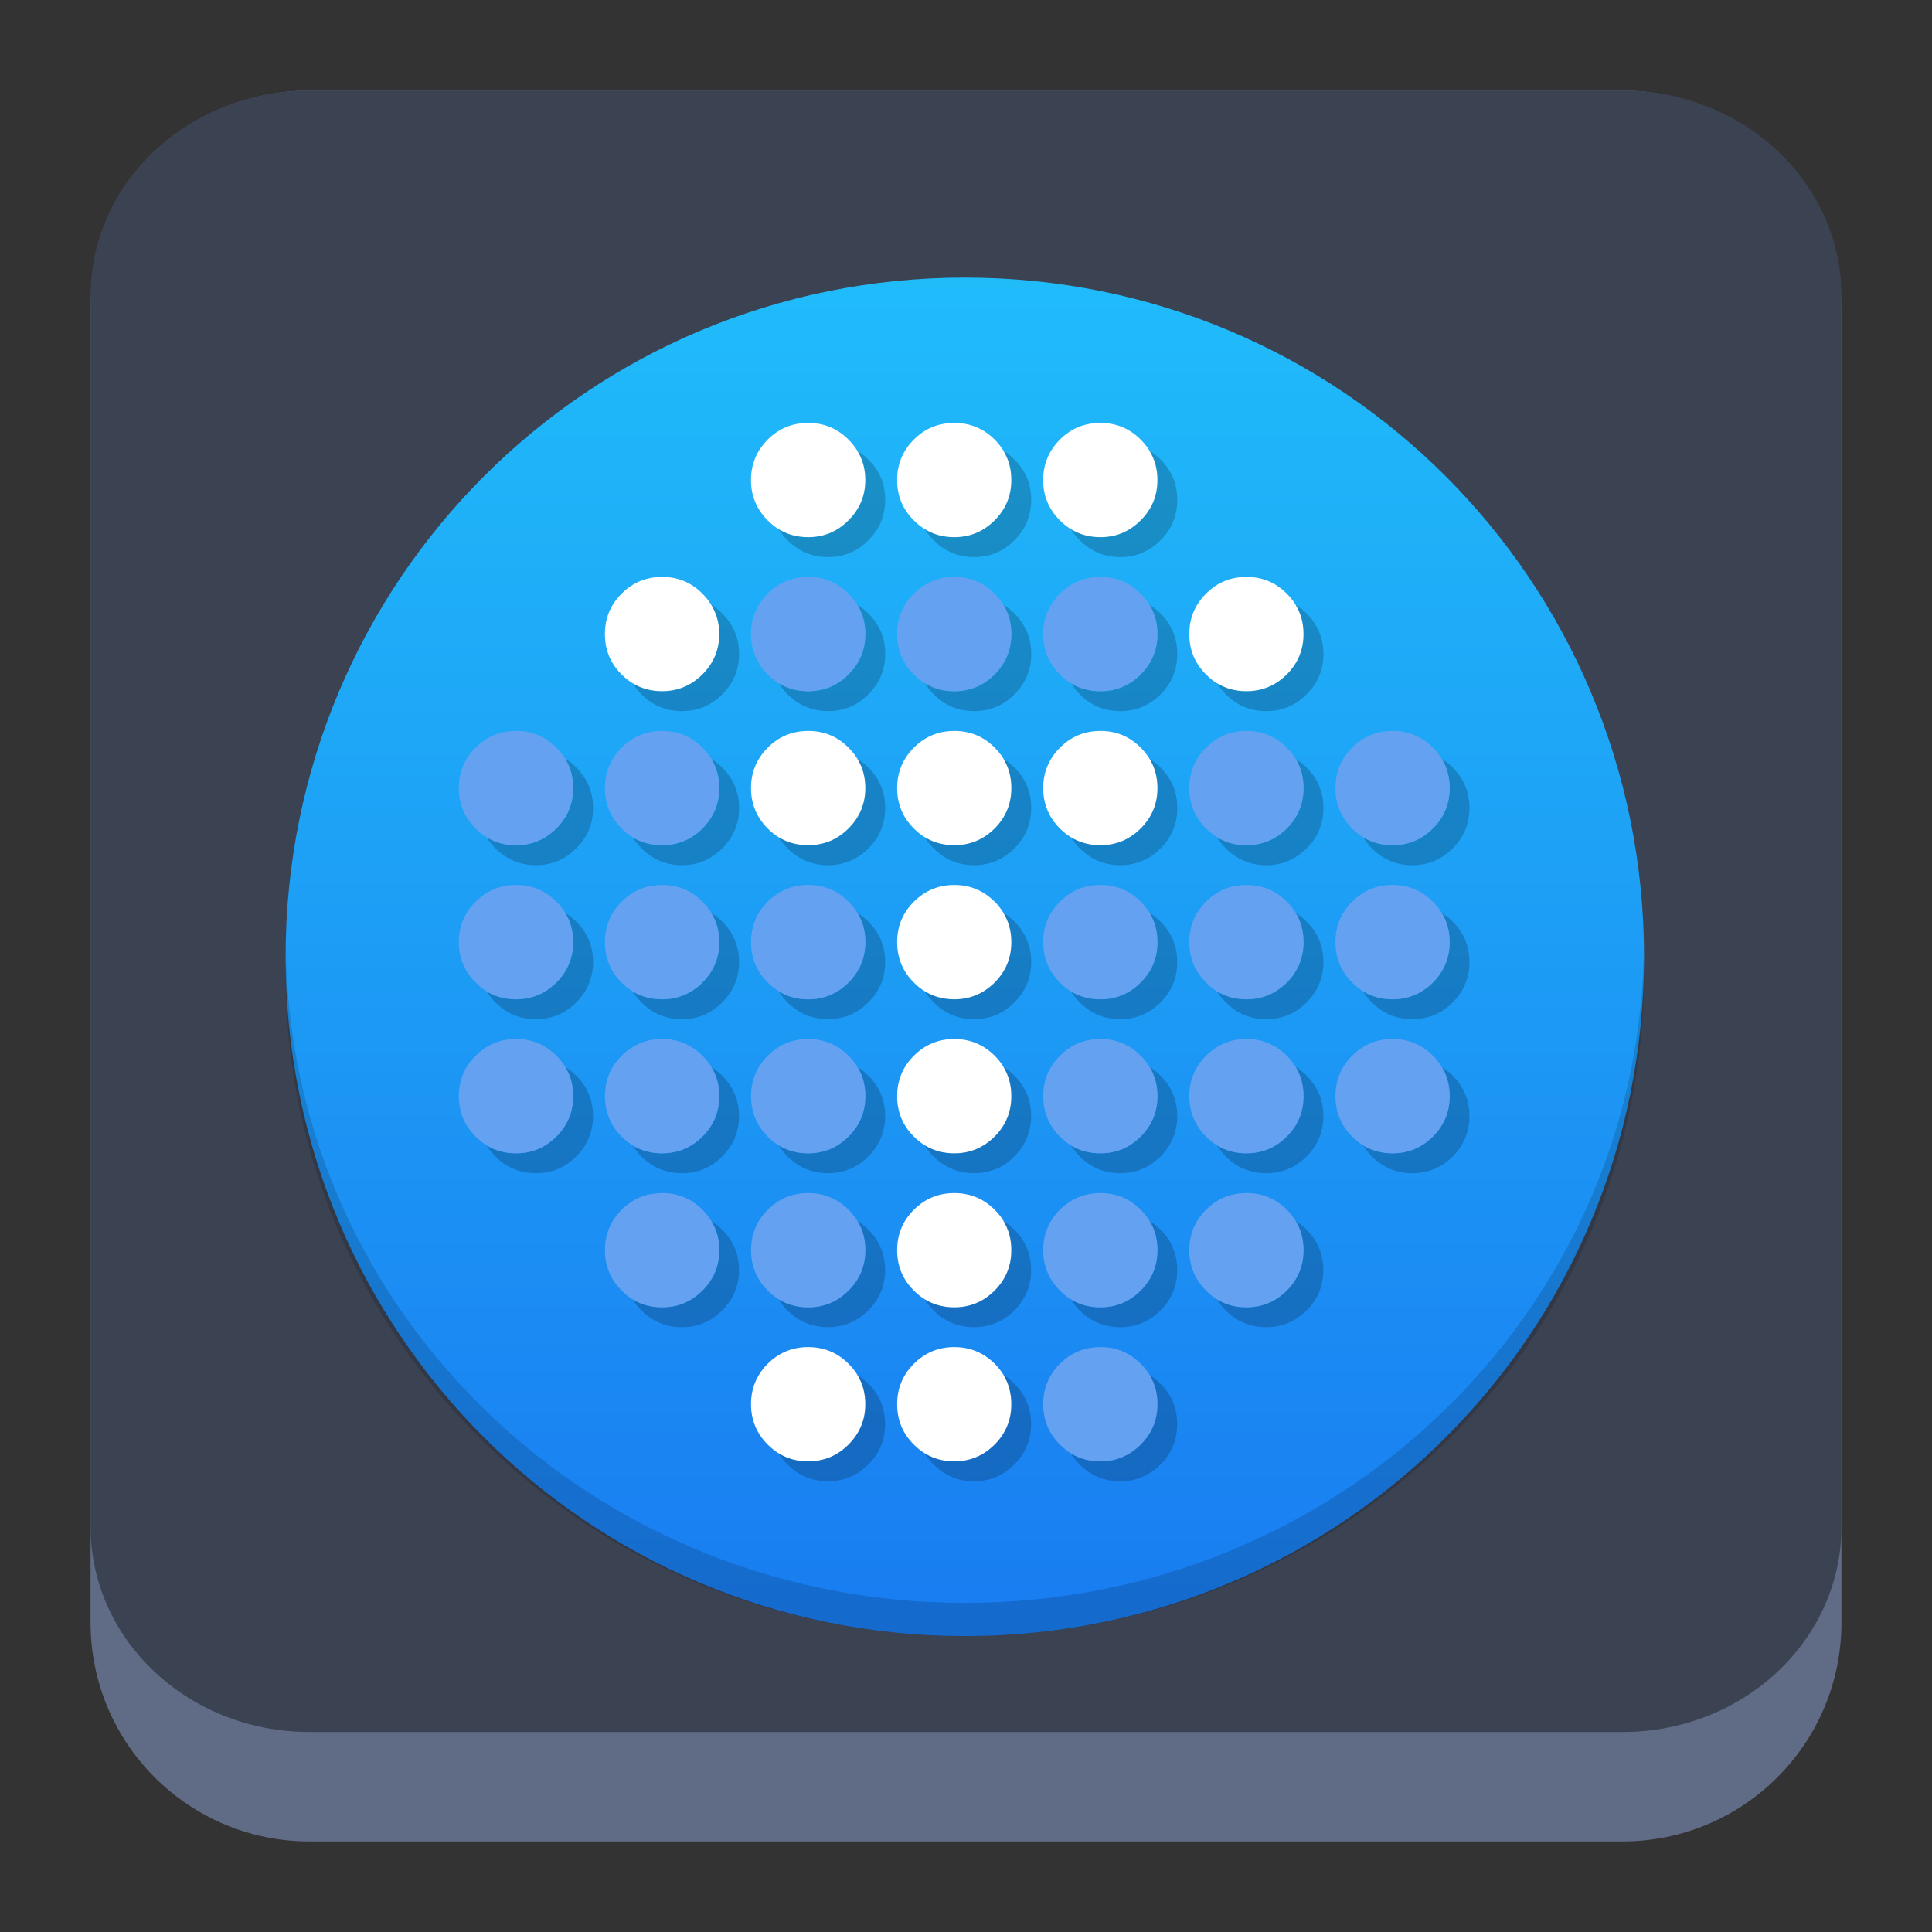 <?xml version="1.0" encoding="UTF-8" standalone="no"?>
<svg
   width="64"
   height="64"
   viewBox="0 0 64 64"
   version="1.1"
   id="svg52"
   sodipodi:docname="truecrypt.svg"
   inkscape:version="1.2.1 (9c6d41e410, 2022-07-14)"
   xmlns:inkscape="http://www.inkscape.org/namespaces/inkscape"
   xmlns:sodipodi="http://sodipodi.sourceforge.net/DTD/sodipodi-0.dtd"
   xmlns:xlink="http://www.w3.org/1999/xlink"
   xmlns="http://www.w3.org/2000/svg"
   xmlns:svg="http://www.w3.org/2000/svg">
  <rect x="0" y="0" width="64" height="64" fill="#333333" stroke="none"/>
  <sodipodi:namedview
     id="namedview54"
     pagecolor="#a4a4a4"
     bordercolor="#eeeeee"
     borderopacity="1"
     inkscape:pageshadow="0"
     inkscape:pageopacity="0"
     inkscape:pagecheckerboard="0"
     showgrid="false"
     inkscape:zoom="5.2604167"
     inkscape:cx="36.40396"
     inkscape:cy="10.930693"
     inkscape:window-width="1920"
     inkscape:window-height="1002"
     inkscape:window-x="0"
     inkscape:window-y="0"
     inkscape:window-maximized="1"
     inkscape:current-layer="svg52"
     inkscape:showpageshadow="2"
     inkscape:deskcolor="#c9c9c9" />
  <defs
     id="defs32">
    <linearGradient
       xlink:href="#linearGradient4393"
       id="linearGradient4399"
       x1="424.441"
       y1="502.85"
       x2="440.878"
       y2="529.576"
       gradientUnits="userSpaceOnUse"
       gradientTransform="matrix(0.692,0,0,0.692,-215.229,-357.135)" />
    <linearGradient
       id="linearGradient4393">
      <stop
         style="stop-color:#000000;stop-opacity:1;"
         offset="0"
         id="stop3" />
      <stop
         style="stop-color:#000000;stop-opacity:0;"
         offset="1"
         id="stop5" />
    </linearGradient>
    <linearGradient
       xlink:href="#linearGradient4274"
       id="linearGradient4217"
       gradientUnits="userSpaceOnUse"
       gradientTransform="matrix(0.692,0,0,0.692,-199.307,1639.897)"
       x1="390.571"
       y1="498.298"
       x2="442.571"
       y2="498.298" />
    <linearGradient
       id="linearGradient4274">
      <stop
         offset="0"
         style="stop-color:#ffffff;stop-opacity:1;"
         id="stop9" />
      <stop
         offset="1"
         style="stop-color:#ffffff;stop-opacity:0.488"
         id="stop11" />
    </linearGradient>
    <linearGradient
       xlink:href="#linearGradient4227"
       id="linearGradient4225"
       gradientUnits="userSpaceOnUse"
       x1="396.571"
       y1="498.798"
       x2="426.571"
       y2="511.798"
       gradientTransform="matrix(0.692,0,0,0.692,-199.307,-360.212)" />
    <linearGradient
       id="linearGradient4227">
      <stop
         offset="0"
         style="stop-color:#f5f5f5;stop-opacity:1"
         id="stop21" />
      <stop
         offset="1"
         style="stop-color:#f9f9f9;stop-opacity:1"
         id="stop23" />
    </linearGradient>
    <style
       id="current-color-scheme"
       type="text/css">      .ColorScheme-Highlight {
        color:#3593e6;
      }
</style>
    <linearGradient
       id="d"
       gradientUnits="userSpaceOnUse"
       x1="4"
       x2="19"
       xlink:href="#c"
       y1="5"
       y2="20"
       gradientTransform="matrix(2.8,0,0,2.8,1.095,-2.399)" />
    <linearGradient
       id="c">
      <stop
         offset="0"
         stop-color="#292c2f"
         id="stop265" />
      <stop
         offset="1"
         stop-opacity="0"
         id="stop267" />
    </linearGradient>
    <linearGradient
       id="b"
       gradientUnits="userSpaceOnUse"
       x1="13.281"
       x2="28.281"
       xlink:href="#c"
       y1="5.088"
       y2="20.088"
       gradientTransform="matrix(2.8,0,0,2.8,1.095,-2.399)" />
    <linearGradient
       id="c-3"
       gradientUnits="userSpaceOnUse"
       x1="5"
       x2="5"
       y1="20"
       y2="7"
       gradientTransform="matrix(3.439,0,0,3.439,-5.829,-4.016)">
      <stop
         offset="0"
         stop-color="#999a9c"
         id="stop164" />
      <stop
         offset="1"
         stop-color="#f4f5f5"
         id="stop166" />
    </linearGradient>
    <linearGradient
       id="a"
       y1="44"
       y2="4"
       x2="0"
       gradientUnits="userSpaceOnUse">
      <stop
         stop-color="#7cbaf8"
         id="stop152" />
      <stop
         offset="1"
         stop-color="#f4fcff"
         id="stop154" />
    </linearGradient>
    <linearGradient
       id="b-3"
       y1="39"
       y2="9"
       gradientUnits="userSpaceOnUse"
       x2="0"
       gradientTransform="matrix(1.029,0,0,1.2,-5.314,-2013.52)">
      <stop
         stop-color="#197cf1"
         id="stop157" />
      <stop
         offset="1"
         stop-color="#20bcfa"
         id="stop159" />
    </linearGradient>
    <linearGradient
       xlink:href="#c-7"
       id="d-6"
       y1="18.26"
       x1="14.59"
       y2="40.44"
       x2="36.06"
       gradientUnits="userSpaceOnUse" />
    <linearGradient
       id="c-7"
       y1="13.01"
       x1="25.04"
       y2="30.26"
       x2="42.99"
       gradientUnits="userSpaceOnUse">
      <stop
         stop-color="#292c2f"
         id="stop162" />
      <stop
         offset="1"
         stop-color="#292c2f"
         stop-opacity="0"
         id="stop164-5" />
    </linearGradient>
    <linearGradient
       id="a-3"
       y1="61.2"
       x1="-162.29"
       y2="505.06"
       gradientUnits="userSpaceOnUse"
       x2="737.63"
       gradientTransform="matrix(0.08,0.025,-0.022,0.071,13.079,2.446)">
      <stop
         stop-color="#fafafa"
         id="stop272" />
      <stop
         offset="1"
         stop-color="#939393"
         id="stop274" />
    </linearGradient>
    <linearGradient
       id="b-6"
       y1="41"
       x1="41"
       y2="18.25"
       x2="21.13"
       gradientUnits="userSpaceOnUse"
       gradientTransform="matrix(1.222,0,0,1.222,2.788,4.069)">
      <stop
         stop-color="#502ae3"
         id="stop277" />
      <stop
         offset="1"
         stop-color="#4db4f6"
         id="stop279" />
    </linearGradient>
    <linearGradient
       spreadMethod="reflect"
       id="a-36"
       x1="428.57"
       x2="408.57"
       gradientUnits="userSpaceOnUse"
       gradientTransform="matrix(1.125,0,0,1.125,-427.641,-557.275)">
      <stop
         stop-color="#2f3943"
         id="stop172" />
      <stop
         offset="1"
         stop-color="#808c9b"
         id="stop174" />
    </linearGradient>
    <linearGradient
       id="b-7"
       y1="-511.2"
       x1="-395.07"
       y2="-535.8"
       x2="-419.67"
       gradientUnits="userSpaceOnUse"
       gradientTransform="matrix(1.125,0,0,1.125,427.641,557.275)">
      <stop
         stop-color="#18222a"
         id="stop177" />
      <stop
         offset="1"
         stop-color="#566069"
         id="stop179" />
    </linearGradient>
    <linearGradient
       id="c-5"
       y1="-514"
       x1="-398.07"
       y2="-533.13"
       x2="-417.2"
       gradientUnits="userSpaceOnUse">
      <stop
         stop-color="#b97c1b"
         id="stop182" />
      <stop
         offset="1"
         stop-color="#dc8f16"
         id="stop184" />
    </linearGradient>
    <linearGradient
       xlink:href="#c-5"
       id="g"
       y1="-516.8"
       x1="-401.07"
       y2="-541.3"
       x2="-425.57"
       gradientUnits="userSpaceOnUse"
       gradientTransform="matrix(1.125,0,0,1.125,427.641,557.275)" />
    <linearGradient
       id="d-3"
       y1="536.87"
       x1="421.64"
       y2="511.82"
       gradientUnits="userSpaceOnUse"
       x2="396.59"
       gradientTransform="rotate(180,408.57,523.8)">
      <stop
         stop-color="#f39c12"
         id="stop187" />
      <stop
         offset="1"
         stop-color="#f5ab35"
         id="stop189" />
    </linearGradient>
    <linearGradient
       xlink:href="#d-3"
       id="e"
       y1="532.23"
       x1="417"
       y2="508.73"
       gradientUnits="userSpaceOnUse"
       x2="393.5"
       gradientTransform="matrix(-1.125,0,0,-1.125,491.641,621.275)" />
    <linearGradient
       xlink:href="#d-3"
       id="f"
       y1="529.62"
       x1="414.4"
       y2="506.91"
       gradientUnits="userSpaceOnUse"
       x2="391.69"
       gradientTransform="matrix(-1.125,0,0,-1.125,491.641,621.275)" />
    <linearGradient
       id="b-67"
       y1="42"
       x1="42"
       y2="6"
       x2="6"
       gradientUnits="userSpaceOnUse"
       gradientTransform="matrix(1.071,0,0,1.071,5.985,6.073)">
      <stop
         stop-color="#989a9b"
         id="stop2404" />
      <stop
         offset="1"
         stop-color="#f6f6f7"
         id="stop2406" />
    </linearGradient>
    <linearGradient
       id="a-5"
       y1="542.8"
       y2="503.8"
       x2="0"
       gradientUnits="userSpaceOnUse">
      <stop
         stop-color="#2a2c2f"
         id="stop2399" />
      <stop
         offset="1"
         stop-color="#424649"
         id="stop2401" />
    </linearGradient>
    <linearGradient
       xlink:href="#a-5"
       id="f-3"
       x1="391.57"
       x2="461.2"
       gradientUnits="userSpaceOnUse"
       gradientTransform="matrix(1.071,0,0,1.071,-392.866,-561.151)" />
    <linearGradient
       id="linearGradient2623"
       y1="542.8"
       y2="503.8"
       x2="0"
       gradientUnits="userSpaceOnUse">
      <stop
         stop-color="#2a2c2f"
         id="stop2619" />
      <stop
         offset="1"
         stop-color="#424649"
         id="stop2621" />
    </linearGradient>
    <linearGradient
       id="c-56"
       y1="523.8"
       y2="549.8"
       x2="0"
       gradientUnits="userSpaceOnUse"
       gradientTransform="matrix(0.707,-0.707,0.707,0.707,-635.28,-57.48)">
      <stop
         id="stop2409" />
      <stop
         offset="1"
         stop-opacity="0"
         id="stop2411" />
    </linearGradient>
    <linearGradient
       xlink:href="#a-5"
       id="e-2"
       y1="543.8"
       x1="428.57"
       y2="503.8"
       x2="388.57"
       gradientUnits="userSpaceOnUse"
       gradientTransform="matrix(1.071,0,0,1.071,-406.053,-529.426)" />
    <linearGradient
       id="linearGradient2634"
       y1="542.8"
       y2="503.8"
       x2="0"
       gradientUnits="userSpaceOnUse">
      <stop
         stop-color="#2a2c2f"
         id="stop2630" />
      <stop
         offset="1"
         stop-color="#424649"
         id="stop2632" />
    </linearGradient>
    <linearGradient
       xlink:href="#c-56"
       id="d-9"
       y1="520.94"
       x1="410.88"
       y2="532.63"
       x2="422.57"
       gradientUnits="userSpaceOnUse"
       gradientTransform="matrix(1.071,0,0,1.071,-406.053,-529.426)" />
    <linearGradient
       id="linearGradient2641"
       y1="523.8"
       y2="549.8"
       x2="0"
       gradientUnits="userSpaceOnUse"
       gradientTransform="matrix(0.707,-0.707,0.707,0.707,-635.28,-57.48)">
      <stop
         id="stop2637" />
      <stop
         offset="1"
         stop-opacity="0"
         id="stop2639" />
    </linearGradient>
    <linearGradient
       id="b-36"
       y1="55.41"
       x1="41.528"
       y2="25.511"
       x2="24.265"
       gradientUnits="userSpaceOnUse"
       gradientTransform="matrix(1.148,0,0,1.148,4.204,4.745)">
      <stop
         stop-color="#f7bb5d"
         id="stop217" />
      <stop
         offset="1"
         stop-color="#fce3bc"
         id="stop219" />
    </linearGradient>
    <linearGradient
       id="a-7"
       y1="542.8"
       y2="503.8"
       x2="0"
       gradientUnits="userSpaceOnUse">
      <stop
         stop-color="#f39c12"
         id="stop212" />
      <stop
         offset="1"
         stop-color="#f5ab35"
         id="stop214" />
    </linearGradient>
    <linearGradient
       xlink:href="#a-7"
       id="f-5"
       x1="391.57"
       x2="461.2"
       gradientUnits="userSpaceOnUse"
       gradientTransform="matrix(1.148,0,0,1.148,-423.608,-600.738)" />
    <linearGradient
       id="linearGradient544"
       y1="542.8"
       y2="503.8"
       x2="0"
       gradientUnits="userSpaceOnUse">
      <stop
         stop-color="#f39c12"
         id="stop540" />
      <stop
         offset="1"
         stop-color="#f5ab35"
         id="stop542" />
    </linearGradient>
    <linearGradient
       id="c-35"
       y1="523.8"
       y2="549.8"
       x2="0"
       gradientUnits="userSpaceOnUse"
       gradientTransform="matrix(0.707,-0.707,0.707,0.707,-635.28,-57.48)">
      <stop
         id="stop222" />
      <stop
         offset="1"
         stop-opacity="0"
         id="stop224" />
    </linearGradient>
    <linearGradient
       id="e-6"
       y1="543.8"
       x1="428.57"
       y2="503.8"
       x2="388.57"
       gradientUnits="userSpaceOnUse"
       gradientTransform="matrix(1.148,0,0,1.148,-437.135,-568.834)">
      <stop
         stop-color="#f39c12"
         id="stop228" />
      <stop
         offset="1"
         stop-color="#ffc35a"
         id="stop230" />
    </linearGradient>
    <linearGradient
       xlink:href="#c-35"
       id="d-2"
       y1="520.94"
       x1="410.88"
       y2="532.63"
       x2="422.57"
       gradientUnits="userSpaceOnUse"
       gradientTransform="matrix(1.148,0,0,1.148,-437.135,-568.834)" />
    <linearGradient
       id="linearGradient558"
       y1="523.8"
       y2="549.8"
       x2="0"
       gradientUnits="userSpaceOnUse"
       gradientTransform="matrix(0.707,-0.707,0.707,0.707,-635.28,-57.48)">
      <stop
         id="stop554" />
      <stop
         offset="1"
         stop-opacity="0"
         id="stop556" />
    </linearGradient>
    <linearGradient
       xlink:href="#shadow-3"
       id="linearGradient4227-3"
       gradientUnits="userSpaceOnUse"
       gradientTransform="matrix(1.125,0,0,1.125,-13.266,-1126.589)"
       x1="21.475"
       y1="1035.158"
       x2="34.475"
       y2="1048.158" />
    <linearGradient
       id="shadow-3">
      <stop
         style="stop-color:#31363b;stop-opacity:0.208"
         offset="0"
         id="stop237" />
      <stop
         style="stop-color:#31363b;stop-opacity:0;"
         offset="1"
         id="stop239" />
    </linearGradient>
    <linearGradient
       xlink:href="#shadow-3"
       id="linearGradient4381"
       gradientUnits="userSpaceOnUse"
       gradientTransform="matrix(1.125,0,0,1.125,1.224,-1126.218)"
       x1="21.969"
       y1="1035.362"
       x2="35.969"
       y2="1049.362" />
    <linearGradient
       xlink:href="#shadow-3"
       id="linearGradient4377"
       gradientUnits="userSpaceOnUse"
       gradientTransform="matrix(1.125,0,0,1.125,-2.668,-1130.36)"
       x1="21.085"
       y1="1036.975"
       x2="35.969"
       y2="1049.362" />
    <linearGradient
       xlink:href="#shadow-3"
       id="linearGradient4203"
       gradientUnits="userSpaceOnUse"
       x1="23"
       y1="1035.362"
       x2="36"
       y2="1048.362"
       gradientTransform="matrix(1.125,0,0,1.125,19.078,-1144.026)" />
    <linearGradient
       xlink:href="#shadow-3"
       id="linearGradient4199"
       x1="21.969"
       y1="1035.362"
       x2="35.969"
       y2="1049.362"
       gradientUnits="userSpaceOnUse"
       gradientTransform="matrix(1.125,0,0,1.125,15.703,-1140.651)" />
    <linearGradient
       xlink:href="#shadow-3"
       id="linearGradient4373"
       gradientUnits="userSpaceOnUse"
       gradientTransform="matrix(1.125,0,0,1.125,11.179,-1144.604)"
       x1="21.085"
       y1="1036.975"
       x2="35.969"
       y2="1049.362" />
    <linearGradient
       xlink:href="#blue-gradient-5"
       id="linearGradient4351"
       x1="24"
       y1="1008.362"
       x2="24"
       y2="1048.362"
       gradientUnits="userSpaceOnUse"
       gradientTransform="matrix(1.125,0,0,1.125,4.453,-1124.901)" />
    <linearGradient
       id="blue-gradient-5">
      <stop
         style="stop-color:#054e87;stop-opacity:1"
         offset="0"
         id="stop232" />
      <stop
         style="stop-color:#1d99f3;stop-opacity:1"
         offset="1"
         id="stop234" />
    </linearGradient>
    <linearGradient
       id="b-367"
       y1="517.8"
       x1="399.57"
       y2="534.8"
       x2="416.57"
       gradientUnits="userSpaceOnUse"
       gradientTransform="matrix(1.479,0,0,1.479,-572.016,-742.047)">
      <stop
         id="stop251" />
      <stop
         offset="1"
         stop-opacity="0"
         id="stop253" />
    </linearGradient>
    <linearGradient
       id="c-53"
       y1="537.8"
       y2="508.8"
       gradientUnits="userSpaceOnUse"
       x2="0"
       gradientTransform="matrix(1.479,0,0,1.479,-572.016,-742.047)">
      <stop
         stop-color="#026ddc"
         id="stop256" />
      <stop
         offset="1"
         stop-color="#28b0fd"
         id="stop258" />
    </linearGradient>
    <linearGradient
       id="d-5"
       y1="525.28"
       x1="408.65"
       y2="533.28"
       x2="416.65"
       gradientUnits="userSpaceOnUse"
       gradientTransform="translate(-0.081,-0.48)">
      <stop
         stop-opacity=".065"
         id="stop261" />
      <stop
         offset="1"
         stop-opacity="0"
         id="stop263" />
    </linearGradient>
    <linearGradient
       xlink:href="#d-5"
       id="e-62"
       y1="517.96"
       x1="417.79"
       y2="525.91"
       gradientUnits="userSpaceOnUse"
       x2="426.22"
       gradientTransform="matrix(-1.479,0,0,1.479,636.221,-742.757)" />
    <linearGradient
       gradientTransform="matrix(1.125,0,0,1.125,-427.539,-558.476)"
       xlink:href="#1"
       id="0"
       x1="417.634"
       y1="540.799"
       x2="399.646"
       y2="500.893"
       gradientUnits="userSpaceOnUse" />
    <linearGradient
       id="1">
      <stop
         stop-color="#105be2"
         style="stop-color:#2579b0;stop-opacity:1"
         id="stop262" />
      <stop
         offset="1"
         stop-color="#26dbfc"
         style="stop-color:#7cbfec;stop-opacity:1"
         id="stop264" />
    </linearGradient>
    <linearGradient
       xlink:href="#linearGradient4393"
       id="linearGradient4185"
       x1="20"
       y1="16"
       x2="36"
       y2="32"
       gradientUnits="userSpaceOnUse"
       gradientTransform="matrix(1.125,0,0,1.125,5.069,3.752)" />
    <linearGradient
       xlink:href="#linearGradient4165"
       id="linearGradient4171"
       x1="19"
       y1="12"
       x2="29"
       y2="36"
       gradientUnits="userSpaceOnUse"
       gradientTransform="matrix(1.125,0,0,1.125,5.069,3.752)" />
    <linearGradient
       id="linearGradient4165">
      <stop
         style="stop-color:#ffffff;stop-opacity:1;"
         offset="0"
         id="stop256-7" />
      <stop
         style="stop-color:#7cafec;stop-opacity:1"
         offset="1"
         id="stop258-5" />
    </linearGradient>
    <linearGradient
       xlink:href="#1-6"
       id="0-3"
       y1="543.798"
       x2="0"
       y2="503.798"
       gradientUnits="userSpaceOnUse"
       gradientTransform="matrix(1.125,0,0,1.125,-427.681,-557.577)" />
    <linearGradient
       id="1-6">
      <stop
         stop-color="#197cf1"
         id="stop260" />
      <stop
         offset="1"
         stop-color="#20bcfa"
         id="stop262-7" />
    </linearGradient>
  </defs>
  <path
     d="m 3,10.25 c 0,-4.004 3.246,-7.25 7.25,-7.25 h 43.5 c 4.004,0 7.25,3.246 7.25,7.25 v 43.5 c 0,4.004 -3.246,7.25 -7.25,7.25 H 10.25 C 6.246,61 3,57.754 3,53.75 Z"
     id="path736"
     style="fill:#606c86;fill-opacity:1;stroke-width:3.625" />
  <path
     d="M 3,9.797 C 3,6.043 6.246,3 10.25,3 h 43.5 c 4.004,0 7.25,3.043 7.25,6.797 v 40.781 c 0,3.754 -3.246,6.797 -7.25,6.797 H 10.25 c -4.004,0 -7.25,-3.043 -7.25,-6.797 z"
     id="path738"
     style="fill:#3b4252;fill-opacity:1;stroke-width:3.625" />
  <path
     d="m 31.961,9.196 c -12.465,0 -22.5,10.035 -22.5,22.5 0,12.465 10.035,22.5 22.5,22.5 12.465,0 22.5,-10.035 22.5,-22.5 0,-12.465 -10.035,-22.5 -22.5,-22.5 z"
     fill="url(#0)"
     id="path267"
     style="fill:url(#0-3);stroke-width:1.125" />
  <path
     d="m 9.474,31.696 c -0.004,0.183 -0.013,0.365 -0.013,0.549 0,12.161 10.035,21.951 22.5,21.951 12.465,0 22.5,-9.79 22.5,-21.951 0,-0.184 -0.008,-0.366 -0.013,-0.549 -0.297,11.905 -10.21,21.401 -22.487,21.401 -12.277,0 -22.19,-9.497 -22.487,-21.401 z"
     opacity="0.15"
     id="path269"
     style="stroke-width:1.125" />
  <path
     d="m 26.771,14.01 c -0.524,0 -0.971,0.182 -1.34,0.552 -0.369,0.371 -0.554,0.819 -0.554,1.34 0,0.522 0.185,0.969 0.554,1.336 0.114,0.116 0.236,0.215 0.367,0.294 0.288,0.176 0.613,0.264 0.973,0.264 0.524,0 0.967,-0.187 1.336,-0.558 0.369,-0.367 0.558,-0.814 0.558,-1.336 0,-0.361 -0.088,-0.684 -0.264,-0.969 -0.079,-0.131 -0.179,-0.255 -0.294,-0.371 -0.369,-0.369 -0.812,-0.552 -1.336,-0.552 z m 4.841,0 c -0.524,0 -0.971,0.182 -1.34,0.552 -0.371,0.371 -0.554,0.819 -0.554,1.34 0,0.522 0.182,0.969 0.554,1.336 0.114,0.116 0.236,0.215 0.367,0.294 0.288,0.176 0.613,0.264 0.973,0.264 0.522,0 0.965,-0.187 1.336,-0.558 0.369,-0.367 0.554,-0.814 0.554,-1.336 0,-0.361 -0.088,-0.684 -0.261,-0.971 -0.079,-0.131 -0.178,-0.253 -0.292,-0.369 -0.371,-0.369 -0.814,-0.552 -1.336,-0.552 z m 4.841,0 c -0.526,0 -0.971,0.182 -1.343,0.552 -0.369,0.371 -0.554,0.819 -0.554,1.34 0,0.522 0.185,0.969 0.554,1.336 0.116,0.116 0.238,0.215 0.369,0.294 0.288,0.176 0.613,0.264 0.973,0.264 0.522,0 0.965,-0.187 1.334,-0.558 0.371,-0.367 0.556,-0.814 0.556,-1.336 0,-0.361 -0.088,-0.684 -0.264,-0.971 -0.08,-0.131 -0.176,-0.253 -0.292,-0.369 -0.369,-0.369 -0.812,-0.552 -1.334,-0.552 z m -14.52,5.102 c -0.524,0 -0.971,0.182 -1.343,0.554 -0.369,0.369 -0.552,0.817 -0.552,1.338 0,0.522 0.182,0.969 0.552,1.338 0.116,0.116 0.24,0.215 0.371,0.294 0.285,0.174 0.611,0.261 0.971,0.261 0.522,0 0.967,-0.187 1.336,-0.556 0.371,-0.369 0.558,-0.817 0.558,-1.338 0,-0.361 -0.09,-0.684 -0.268,-0.971 -0.079,-0.131 -0.176,-0.253 -0.29,-0.367 -0.369,-0.371 -0.814,-0.554 -1.336,-0.554 z m 19.356,0 c -0.524,0 -0.969,0.182 -1.338,0.554 -0.371,0.369 -0.554,0.817 -0.554,1.338 0,0.522 0.182,0.969 0.554,1.338 0.116,0.116 0.238,0.215 0.369,0.294 0.285,0.174 0.608,0.261 0.969,0.261 0.522,0 0.967,-0.187 1.338,-0.556 0.369,-0.369 0.554,-0.817 0.554,-1.338 0,-0.361 -0.088,-0.684 -0.264,-0.973 -0.079,-0.129 -0.176,-0.251 -0.29,-0.365 -0.371,-0.371 -0.816,-0.554 -1.338,-0.554 z m -14.517,5.102 c -0.524,0 -0.971,0.182 -1.34,0.554 -0.369,0.369 -0.554,0.817 -0.554,1.338 0,0.524 0.185,0.969 0.554,1.34 0.114,0.114 0.236,0.213 0.367,0.292 0.288,0.174 0.613,0.261 0.973,0.261 0.524,0 0.967,-0.187 1.336,-0.554 0.369,-0.371 0.558,-0.817 0.558,-1.34 0,-0.358 -0.088,-0.681 -0.264,-0.969 -0.079,-0.131 -0.179,-0.253 -0.294,-0.369 -0.369,-0.371 -0.812,-0.554 -1.336,-0.554 z m 4.841,0 c -0.524,0 -0.971,0.182 -1.34,0.554 -0.371,0.369 -0.554,0.817 -0.554,1.338 0,0.524 0.182,0.969 0.554,1.34 0.114,0.114 0.236,0.213 0.367,0.292 0.288,0.174 0.613,0.261 0.973,0.261 0.522,0 0.965,-0.187 1.336,-0.554 0.369,-0.371 0.554,-0.817 0.554,-1.34 0,-0.361 -0.088,-0.684 -0.261,-0.971 -0.079,-0.131 -0.178,-0.253 -0.292,-0.367 -0.371,-0.371 -0.814,-0.554 -1.336,-0.554 z m 4.841,0 c -0.526,0 -0.971,0.182 -1.343,0.554 -0.369,0.369 -0.554,0.817 -0.554,1.338 0,0.524 0.185,0.969 0.554,1.34 0.116,0.114 0.238,0.213 0.369,0.292 0.288,0.174 0.613,0.261 0.973,0.261 0.522,0 0.965,-0.187 1.334,-0.554 0.371,-0.371 0.556,-0.817 0.556,-1.34 0,-0.361 -0.088,-0.684 -0.264,-0.971 -0.08,-0.131 -0.178,-0.253 -0.292,-0.367 -0.369,-0.371 -0.812,-0.554 -1.334,-0.554 z m -4.841,5.102 c -0.524,0 -0.971,0.185 -1.34,0.554 -0.371,0.369 -0.554,0.817 -0.554,1.338 0,0.524 0.182,0.971 0.554,1.34 0.114,0.116 0.236,0.213 0.367,0.292 0.288,0.176 0.613,0.264 0.973,0.264 0.522,0 0.965,-0.189 1.336,-0.556 0.369,-0.369 0.554,-0.817 0.554,-1.34 0,-0.358 -0.088,-0.681 -0.264,-0.971 -0.079,-0.131 -0.176,-0.253 -0.29,-0.367 -0.371,-0.369 -0.814,-0.554 -1.336,-0.554 z m 0,5.102 c -0.524,0 -0.971,0.187 -1.34,0.554 -0.371,0.371 -0.554,0.817 -0.554,1.34 0,0.522 0.182,0.969 0.554,1.338 0.114,0.114 0.236,0.213 0.367,0.292 0.288,0.176 0.613,0.264 0.973,0.264 0.522,0 0.965,-0.187 1.336,-0.556 0.369,-0.369 0.554,-0.817 0.554,-1.338 0,-0.361 -0.088,-0.684 -0.261,-0.971 -0.079,-0.131 -0.178,-0.253 -0.292,-0.369 -0.371,-0.367 -0.814,-0.554 -1.336,-0.554 z m 0,5.104 c -0.524,0 -0.971,0.184 -1.34,0.552 -0.371,0.371 -0.554,0.817 -0.554,1.34 0,0.522 0.182,0.969 0.554,1.338 0.114,0.114 0.236,0.213 0.367,0.292 0.288,0.176 0.613,0.264 0.973,0.264 0.522,0 0.965,-0.187 1.336,-0.556 0.369,-0.369 0.554,-0.817 0.554,-1.338 0,-0.361 -0.088,-0.684 -0.261,-0.971 -0.08,-0.131 -0.178,-0.253 -0.292,-0.369 -0.371,-0.367 -0.814,-0.552 -1.336,-0.552 z m -4.841,5.102 c -0.524,0 -0.971,0.184 -1.34,0.552 -0.369,0.371 -0.554,0.819 -0.554,1.34 0,0.522 0.185,0.969 0.554,1.338 0.114,0.114 0.236,0.213 0.367,0.292 0.288,0.176 0.613,0.264 0.973,0.264 0.524,0 0.967,-0.187 1.336,-0.556 0.369,-0.369 0.558,-0.817 0.558,-1.338 0,-0.358 -0.088,-0.681 -0.264,-0.971 -0.079,-0.131 -0.179,-0.253 -0.294,-0.369 -0.369,-0.367 -0.812,-0.552 -1.336,-0.552 z m 4.841,0 c -0.524,0 -0.971,0.184 -1.34,0.552 -0.371,0.371 -0.554,0.819 -0.554,1.34 0,0.522 0.182,0.969 0.554,1.338 0.114,0.114 0.236,0.213 0.367,0.292 0.288,0.176 0.613,0.264 0.973,0.264 0.522,0 0.965,-0.187 1.336,-0.556 0.369,-0.369 0.554,-0.817 0.554,-1.338 0,-0.361 -0.088,-0.684 -0.261,-0.971 -0.079,-0.131 -0.178,-0.253 -0.292,-0.369 -0.371,-0.367 -0.814,-0.552 -1.336,-0.552 z"
     fill="#ffffff"
     id="path271"
     style="stroke-width:1.125" />
  <path
     d="m 33.24,14.931 c 0.174,0.288 0.261,0.611 0.261,0.971 0,0.522 -0.185,0.969 -0.554,1.336 -0.371,0.371 -0.814,0.558 -1.336,0.558 -0.361,0 -0.686,-0.088 -0.973,-0.264 0.079,0.129 0.176,0.251 0.29,0.365 0.369,0.369 0.817,0.558 1.34,0.558 0.524,0 0.967,-0.189 1.336,-0.558 0.369,-0.367 0.556,-0.814 0.556,-1.338 0,-0.522 -0.187,-0.969 -0.556,-1.338 -0.114,-0.114 -0.236,-0.211 -0.365,-0.29 z m 4.838,0 c 0.176,0.288 0.264,0.611 0.264,0.971 0,0.522 -0.185,0.969 -0.556,1.336 -0.369,0.371 -0.812,0.558 -1.334,0.558 -0.361,0 -0.686,-0.088 -0.973,-0.264 0.08,0.129 0.176,0.251 0.29,0.365 0.369,0.369 0.817,0.558 1.34,0.558 0.522,0 0.965,-0.189 1.336,-0.558 0.369,-0.369 0.554,-0.816 0.554,-1.338 0,-0.522 -0.185,-0.969 -0.554,-1.338 -0.114,-0.114 -0.236,-0.211 -0.367,-0.29 z m -9.677,0.002 c 0.176,0.285 0.264,0.608 0.264,0.969 0,0.522 -0.189,0.969 -0.558,1.336 -0.369,0.371 -0.812,0.558 -1.336,0.558 -0.361,0 -0.686,-0.088 -0.973,-0.264 0.079,0.129 0.176,0.251 0.29,0.365 0.371,0.369 0.819,0.558 1.343,0.558 0.522,0 0.965,-0.189 1.334,-0.558 0.371,-0.367 0.558,-0.814 0.558,-1.338 0,-0.522 -0.187,-0.969 -0.558,-1.338 -0.114,-0.114 -0.234,-0.211 -0.363,-0.288 z m 9.675,5.098 c 0.178,0.29 0.266,0.613 0.266,0.973 0,0.522 -0.185,0.969 -0.556,1.338 -0.369,0.369 -0.812,0.556 -1.334,0.556 -0.361,0 -0.686,-0.088 -0.971,-0.261 0.077,0.127 0.174,0.249 0.288,0.363 0.369,0.371 0.817,0.558 1.34,0.558 0.522,0 0.965,-0.187 1.336,-0.558 0.369,-0.367 0.554,-0.814 0.554,-1.336 0,-0.524 -0.185,-0.969 -0.554,-1.34 -0.116,-0.116 -0.238,-0.213 -0.369,-0.292 z m 4.841,0 c 0.176,0.29 0.264,0.613 0.264,0.973 0,0.522 -0.185,0.969 -0.554,1.338 -0.371,0.369 -0.816,0.556 -1.338,0.556 -0.361,0 -0.684,-0.088 -0.969,-0.261 0.079,0.127 0.174,0.249 0.288,0.363 0.371,0.371 0.814,0.558 1.34,0.558 0.522,0 0.967,-0.187 1.336,-0.558 0.371,-0.367 0.556,-0.814 0.556,-1.336 0,-0.524 -0.185,-0.969 -0.556,-1.34 -0.114,-0.116 -0.236,-0.213 -0.367,-0.292 z m -19.358,0.002 c 0.178,0.288 0.268,0.611 0.268,0.971 0,0.522 -0.187,0.969 -0.558,1.338 -0.369,0.369 -0.814,0.556 -1.336,0.556 -0.361,0 -0.686,-0.088 -0.971,-0.261 0.077,0.127 0.174,0.249 0.288,0.363 0.369,0.371 0.817,0.558 1.34,0.558 0.524,0 0.965,-0.187 1.336,-0.558 0.369,-0.367 0.558,-0.814 0.558,-1.336 0,-0.524 -0.189,-0.969 -0.558,-1.34 -0.114,-0.114 -0.236,-0.211 -0.367,-0.29 z m 4.841,0 c 0.178,0.288 0.266,0.611 0.266,0.971 0,0.522 -0.189,0.969 -0.558,1.338 -0.369,0.369 -0.812,0.556 -1.336,0.556 -0.358,0 -0.684,-0.088 -0.971,-0.264 0.077,0.129 0.174,0.251 0.288,0.365 0.371,0.371 0.819,0.558 1.343,0.558 0.522,0 0.965,-0.187 1.334,-0.558 0.371,-0.367 0.558,-0.814 0.558,-1.336 0,-0.524 -0.187,-0.969 -0.558,-1.34 -0.114,-0.114 -0.236,-0.211 -0.365,-0.29 z m 4.838,0 c 0.176,0.288 0.264,0.611 0.264,0.971 0,0.522 -0.185,0.969 -0.554,1.338 -0.371,0.369 -0.814,0.556 -1.336,0.556 -0.361,0 -0.686,-0.088 -0.973,-0.264 0.079,0.129 0.176,0.251 0.29,0.365 0.369,0.371 0.817,0.558 1.34,0.558 0.524,0 0.967,-0.187 1.336,-0.558 0.369,-0.367 0.556,-0.814 0.556,-1.336 0,-0.524 -0.187,-0.969 -0.556,-1.34 -0.114,-0.114 -0.236,-0.211 -0.367,-0.29 z m -14.515,5.102 c 0.176,0.288 0.264,0.611 0.264,0.971 0,0.524 -0.187,0.969 -0.556,1.34 -0.371,0.367 -0.814,0.554 -1.338,0.554 -0.361,0 -0.684,-0.088 -0.969,-0.261 0.077,0.129 0.172,0.251 0.286,0.365 0.371,0.369 0.819,0.556 1.343,0.556 0.522,0 0.967,-0.187 1.336,-0.556 0.371,-0.369 0.558,-0.817 0.558,-1.338 0,-0.524 -0.187,-0.969 -0.558,-1.34 -0.114,-0.114 -0.236,-0.211 -0.365,-0.29 z m 4.838,0 c 0.176,0.288 0.266,0.611 0.266,0.971 0,0.524 -0.187,0.969 -0.558,1.34 -0.369,0.367 -0.814,0.554 -1.336,0.554 -0.361,0 -0.686,-0.088 -0.973,-0.261 0.079,0.129 0.176,0.251 0.29,0.365 0.369,0.369 0.817,0.556 1.34,0.556 0.524,0 0.965,-0.187 1.336,-0.556 0.369,-0.369 0.558,-0.817 0.558,-1.338 0,-0.524 -0.189,-0.969 -0.558,-1.34 -0.114,-0.114 -0.236,-0.211 -0.365,-0.29 z m 9.679,0 c 0.174,0.288 0.261,0.611 0.261,0.971 0,0.524 -0.185,0.969 -0.554,1.34 -0.371,0.367 -0.814,0.554 -1.336,0.554 -0.361,0 -0.686,-0.088 -0.973,-0.261 0.079,0.129 0.176,0.251 0.29,0.365 0.369,0.369 0.817,0.556 1.34,0.556 0.524,0 0.967,-0.187 1.336,-0.556 0.369,-0.369 0.556,-0.817 0.556,-1.338 0,-0.524 -0.187,-0.969 -0.556,-1.34 -0.114,-0.114 -0.236,-0.211 -0.365,-0.29 z m 4.838,0 c 0.176,0.288 0.264,0.611 0.264,0.971 0,0.524 -0.185,0.969 -0.556,1.34 -0.369,0.367 -0.812,0.554 -1.334,0.554 -0.361,0 -0.686,-0.088 -0.973,-0.261 0.08,0.129 0.176,0.251 0.29,0.365 0.369,0.369 0.817,0.556 1.34,0.556 0.522,0 0.965,-0.187 1.336,-0.556 0.369,-0.369 0.554,-0.817 0.554,-1.338 0,-0.524 -0.185,-0.969 -0.554,-1.34 -0.114,-0.114 -0.236,-0.211 -0.367,-0.29 z m 4.838,0 c 0.176,0.288 0.264,0.611 0.264,0.971 0,0.524 -0.185,0.969 -0.554,1.34 -0.371,0.367 -0.816,0.554 -1.338,0.554 -0.361,0 -0.684,-0.088 -0.969,-0.261 0.077,0.129 0.174,0.251 0.288,0.365 0.371,0.369 0.814,0.556 1.34,0.556 0.522,0 0.967,-0.187 1.336,-0.556 0.371,-0.369 0.556,-0.817 0.556,-1.338 0,-0.524 -0.185,-0.969 -0.556,-1.34 -0.114,-0.114 -0.236,-0.211 -0.367,-0.29 z m 4.841,0 c 0.176,0.288 0.264,0.611 0.264,0.971 0,0.524 -0.185,0.969 -0.556,1.34 -0.369,0.367 -0.814,0.554 -1.336,0.554 -0.361,0 -0.684,-0.088 -0.971,-0.261 0.08,0.129 0.176,0.251 0.29,0.365 0.369,0.369 0.814,0.556 1.338,0.556 0.522,0 0.967,-0.187 1.338,-0.556 0.369,-0.369 0.554,-0.817 0.554,-1.338 0,-0.524 -0.185,-0.969 -0.554,-1.34 -0.114,-0.114 -0.236,-0.211 -0.367,-0.29 z m -19.356,0.002 c 0.176,0.288 0.264,0.611 0.264,0.969 0,0.524 -0.189,0.969 -0.558,1.34 -0.369,0.367 -0.812,0.554 -1.336,0.554 -0.361,0 -0.686,-0.088 -0.973,-0.261 0.079,0.129 0.176,0.251 0.29,0.365 0.371,0.369 0.819,0.556 1.343,0.556 0.522,0 0.965,-0.187 1.334,-0.556 0.371,-0.369 0.558,-0.817 0.558,-1.338 0,-0.524 -0.187,-0.969 -0.558,-1.34 -0.114,-0.114 -0.234,-0.208 -0.363,-0.288 z m -9.679,5.1 c 0.176,0.29 0.264,0.613 0.264,0.971 0,0.524 -0.187,0.971 -0.556,1.34 -0.371,0.367 -0.814,0.556 -1.338,0.556 -0.361,0 -0.684,-0.088 -0.969,-0.261 0.079,0.127 0.172,0.249 0.286,0.363 0.371,0.369 0.819,0.556 1.343,0.556 0.522,0 0.967,-0.187 1.336,-0.556 0.371,-0.369 0.558,-0.817 0.558,-1.338 0,-0.522 -0.187,-0.969 -0.558,-1.34 -0.114,-0.114 -0.236,-0.211 -0.365,-0.29 z m 4.836,0 c 0.178,0.29 0.268,0.613 0.268,0.971 0,0.524 -0.187,0.971 -0.558,1.34 -0.369,0.367 -0.814,0.556 -1.336,0.556 -0.361,0 -0.686,-0.088 -0.971,-0.261 0.077,0.127 0.174,0.249 0.288,0.363 0.369,0.369 0.817,0.556 1.34,0.556 0.524,0 0.965,-0.187 1.336,-0.556 0.369,-0.369 0.558,-0.817 0.558,-1.338 0,-0.522 -0.189,-0.969 -0.558,-1.34 -0.114,-0.114 -0.236,-0.211 -0.367,-0.29 z m 9.679,0 c 0.176,0.29 0.264,0.613 0.264,0.971 0,0.524 -0.185,0.971 -0.554,1.34 -0.371,0.367 -0.814,0.556 -1.336,0.556 -0.361,0 -0.686,-0.088 -0.973,-0.264 0.079,0.129 0.176,0.251 0.29,0.365 0.369,0.369 0.817,0.556 1.34,0.556 0.524,0 0.967,-0.187 1.336,-0.556 0.369,-0.369 0.556,-0.817 0.556,-1.338 0,-0.522 -0.187,-0.969 -0.556,-1.34 -0.114,-0.114 -0.236,-0.211 -0.367,-0.29 z m 4.838,0 c 0.178,0.288 0.266,0.611 0.266,0.971 0,0.524 -0.185,0.971 -0.556,1.34 -0.369,0.367 -0.812,0.556 -1.334,0.556 -0.361,0 -0.686,-0.088 -0.971,-0.261 0.077,0.127 0.174,0.249 0.288,0.363 0.369,0.369 0.817,0.556 1.34,0.556 0.522,0 0.965,-0.187 1.336,-0.556 0.369,-0.369 0.554,-0.817 0.554,-1.338 0,-0.522 -0.185,-0.969 -0.554,-1.34 -0.116,-0.114 -0.238,-0.211 -0.369,-0.29 z m 4.841,0 c 0.176,0.288 0.264,0.611 0.264,0.971 0,0.524 -0.185,0.971 -0.554,1.34 -0.371,0.367 -0.816,0.556 -1.338,0.556 -0.361,0 -0.684,-0.088 -0.969,-0.261 0.079,0.127 0.174,0.249 0.288,0.363 0.371,0.369 0.814,0.556 1.34,0.556 0.522,0 0.967,-0.187 1.336,-0.556 0.371,-0.369 0.556,-0.817 0.556,-1.338 0,-0.522 -0.185,-0.969 -0.556,-1.34 -0.114,-0.114 -0.236,-0.211 -0.367,-0.29 z m 4.838,0 c 0.178,0.288 0.266,0.611 0.266,0.971 0,0.524 -0.185,0.971 -0.556,1.34 -0.369,0.367 -0.814,0.556 -1.336,0.556 -0.361,0 -0.684,-0.088 -0.969,-0.261 0.077,0.127 0.174,0.249 0.288,0.363 0.369,0.369 0.814,0.556 1.338,0.556 0.522,0 0.967,-0.187 1.338,-0.556 0.369,-0.369 0.554,-0.817 0.554,-1.338 0,-0.522 -0.185,-0.969 -0.554,-1.34 -0.116,-0.114 -0.238,-0.211 -0.369,-0.29 z m -19.354,0.002 c 0.176,0.288 0.264,0.611 0.264,0.969 0,0.524 -0.189,0.971 -0.558,1.34 -0.369,0.367 -0.812,0.556 -1.336,0.556 -0.358,0 -0.684,-0.088 -0.971,-0.264 0.079,0.129 0.174,0.251 0.288,0.365 0.371,0.369 0.819,0.556 1.343,0.556 0.522,0 0.965,-0.187 1.334,-0.556 0.371,-0.369 0.558,-0.817 0.558,-1.338 0,-0.522 -0.187,-0.969 -0.558,-1.34 -0.114,-0.114 -0.236,-0.211 -0.363,-0.288 z m 9.677,5.1 c 0.176,0.29 0.264,0.613 0.264,0.973 0,0.522 -0.185,0.969 -0.556,1.338 -0.369,0.369 -0.812,0.556 -1.334,0.556 -0.361,0 -0.686,-0.088 -0.973,-0.261 0.08,0.129 0.176,0.251 0.29,0.365 0.369,0.367 0.817,0.554 1.34,0.554 0.522,0 0.965,-0.187 1.336,-0.554 0.369,-0.371 0.554,-0.819 0.554,-1.34 0,-0.522 -0.185,-0.969 -0.554,-1.338 -0.116,-0.116 -0.238,-0.213 -0.367,-0.292 z m 4.838,0 c 0.176,0.29 0.264,0.613 0.264,0.973 0,0.522 -0.185,0.969 -0.554,1.338 -0.371,0.369 -0.816,0.556 -1.338,0.556 -0.361,0 -0.684,-0.088 -0.969,-0.261 0.077,0.129 0.174,0.251 0.288,0.365 0.371,0.367 0.814,0.554 1.34,0.554 0.522,0 0.967,-0.187 1.336,-0.554 0.371,-0.371 0.556,-0.819 0.556,-1.34 0,-0.522 -0.185,-0.969 -0.556,-1.338 -0.114,-0.116 -0.236,-0.213 -0.367,-0.292 z m 4.841,0 c 0.176,0.29 0.264,0.613 0.264,0.973 0,0.522 -0.185,0.969 -0.556,1.338 -0.369,0.369 -0.814,0.556 -1.336,0.556 -0.361,0 -0.684,-0.088 -0.971,-0.261 0.08,0.129 0.176,0.251 0.29,0.365 0.369,0.367 0.814,0.554 1.338,0.554 0.522,0 0.967,-0.187 1.338,-0.554 0.369,-0.371 0.554,-0.819 0.554,-1.34 0,-0.522 -0.185,-0.969 -0.554,-1.338 -0.116,-0.116 -0.238,-0.213 -0.367,-0.292 z m -29.035,0.002 c 0.176,0.288 0.264,0.611 0.264,0.971 0,0.522 -0.187,0.969 -0.556,1.338 -0.371,0.369 -0.814,0.556 -1.338,0.556 -0.361,0 -0.684,-0.088 -0.969,-0.261 0.077,0.129 0.172,0.251 0.286,0.365 0.371,0.367 0.819,0.554 1.343,0.554 0.522,0 0.967,-0.187 1.336,-0.554 0.371,-0.371 0.558,-0.819 0.558,-1.34 0,-0.522 -0.187,-0.969 -0.558,-1.338 -0.114,-0.114 -0.236,-0.21 -0.365,-0.29 z m 4.838,0 c 0.176,0.288 0.266,0.611 0.266,0.971 0,0.522 -0.187,0.969 -0.558,1.338 -0.369,0.369 -0.814,0.556 -1.336,0.556 -0.361,0 -0.686,-0.088 -0.973,-0.261 0.079,0.129 0.176,0.251 0.29,0.365 0.369,0.367 0.817,0.554 1.34,0.554 0.524,0 0.965,-0.187 1.336,-0.554 0.369,-0.371 0.558,-0.819 0.558,-1.34 0,-0.522 -0.189,-0.969 -0.558,-1.338 -0.114,-0.114 -0.236,-0.21 -0.365,-0.29 z m 4.841,0 c 0.176,0.29 0.264,0.613 0.264,0.971 0,0.522 -0.189,0.969 -0.558,1.338 -0.369,0.369 -0.812,0.556 -1.336,0.556 -0.361,0 -0.686,-0.088 -0.973,-0.264 0.079,0.131 0.176,0.253 0.29,0.367 0.371,0.367 0.819,0.554 1.343,0.554 0.522,0 0.965,-0.187 1.334,-0.554 0.371,-0.371 0.558,-0.819 0.558,-1.34 0,-0.522 -0.187,-0.969 -0.558,-1.338 -0.114,-0.114 -0.234,-0.21 -0.363,-0.29 z m 4.838,0 c 0.174,0.288 0.261,0.611 0.261,0.971 0,0.522 -0.185,0.969 -0.554,1.338 -0.371,0.369 -0.814,0.556 -1.336,0.556 -0.361,0 -0.686,-0.088 -0.973,-0.264 0.079,0.131 0.176,0.253 0.29,0.367 0.369,0.367 0.817,0.554 1.34,0.554 0.524,0 0.967,-0.187 1.336,-0.554 0.369,-0.371 0.556,-0.819 0.556,-1.34 0,-0.522 -0.187,-0.969 -0.556,-1.338 -0.114,-0.114 -0.236,-0.211 -0.365,-0.29 z m 4.838,5.1 c 0.176,0.29 0.264,0.613 0.264,0.973 0,0.522 -0.185,0.969 -0.556,1.338 -0.369,0.369 -0.812,0.556 -1.334,0.556 -0.361,0 -0.686,-0.088 -0.973,-0.261 0.08,0.129 0.176,0.251 0.29,0.365 0.369,0.367 0.817,0.554 1.34,0.554 0.522,0 0.965,-0.187 1.336,-0.554 0.369,-0.371 0.554,-0.817 0.554,-1.34 0,-0.522 -0.185,-0.969 -0.554,-1.338 -0.116,-0.116 -0.238,-0.213 -0.367,-0.292 z m 4.838,0 c 0.176,0.29 0.264,0.613 0.264,0.973 0,0.522 -0.185,0.969 -0.554,1.338 -0.371,0.369 -0.816,0.556 -1.338,0.556 -0.361,0 -0.684,-0.088 -0.969,-0.261 0.077,0.129 0.174,0.251 0.288,0.365 0.371,0.367 0.814,0.554 1.34,0.554 0.522,0 0.967,-0.187 1.336,-0.554 0.371,-0.371 0.556,-0.817 0.556,-1.34 0,-0.522 -0.185,-0.969 -0.556,-1.338 -0.114,-0.116 -0.236,-0.213 -0.367,-0.292 z m -19.356,0.002 c 0.176,0.288 0.266,0.611 0.266,0.971 0,0.522 -0.187,0.969 -0.558,1.338 -0.369,0.369 -0.814,0.556 -1.336,0.556 -0.361,0 -0.686,-0.088 -0.973,-0.261 0.079,0.129 0.176,0.251 0.29,0.365 0.369,0.367 0.817,0.554 1.34,0.554 0.524,0 0.965,-0.187 1.336,-0.554 0.369,-0.371 0.558,-0.817 0.558,-1.34 0,-0.522 -0.189,-0.969 -0.558,-1.338 -0.114,-0.113 -0.236,-0.21 -0.365,-0.29 z m 4.841,0 c 0.176,0.29 0.264,0.613 0.264,0.971 0,0.522 -0.189,0.969 -0.558,1.338 -0.369,0.369 -0.812,0.556 -1.336,0.556 -0.361,0 -0.686,-0.088 -0.973,-0.264 0.079,0.131 0.176,0.253 0.29,0.367 0.371,0.367 0.819,0.554 1.343,0.554 0.522,0 0.965,-0.187 1.334,-0.554 0.371,-0.371 0.558,-0.817 0.558,-1.34 0,-0.522 -0.187,-0.969 -0.558,-1.338 -0.114,-0.113 -0.234,-0.21 -0.363,-0.29 z m 4.838,0 c 0.174,0.288 0.261,0.611 0.261,0.971 0,0.522 -0.185,0.969 -0.554,1.338 -0.371,0.369 -0.814,0.556 -1.336,0.556 -0.361,0 -0.686,-0.088 -0.973,-0.264 0.079,0.131 0.176,0.253 0.29,0.367 0.369,0.367 0.817,0.554 1.34,0.554 0.524,0 0.967,-0.187 1.336,-0.554 0.369,-0.371 0.556,-0.817 0.556,-1.34 0,-0.522 -0.187,-0.969 -0.556,-1.338 -0.114,-0.114 -0.236,-0.211 -0.365,-0.29 z m 4.838,5.1 c 0.176,0.29 0.264,0.613 0.264,0.973 0,0.522 -0.185,0.969 -0.556,1.338 -0.369,0.369 -0.812,0.556 -1.334,0.556 -0.361,0 -0.686,-0.088 -0.973,-0.261 0.08,0.129 0.176,0.251 0.29,0.365 0.369,0.367 0.817,0.556 1.34,0.556 0.522,0 0.965,-0.189 1.336,-0.556 0.369,-0.369 0.554,-0.817 0.554,-1.34 0,-0.522 -0.185,-0.969 -0.554,-1.338 -0.116,-0.116 -0.238,-0.213 -0.367,-0.292 z m -9.677,0.002 c 0.176,0.29 0.264,0.613 0.264,0.971 0,0.522 -0.189,0.969 -0.558,1.338 -0.369,0.369 -0.812,0.556 -1.336,0.556 -0.361,0 -0.686,-0.088 -0.973,-0.264 0.079,0.131 0.176,0.253 0.29,0.367 0.371,0.367 0.819,0.556 1.343,0.556 0.522,0 0.965,-0.189 1.334,-0.556 0.371,-0.369 0.558,-0.817 0.558,-1.34 0,-0.522 -0.187,-0.969 -0.558,-1.338 -0.114,-0.113 -0.234,-0.21 -0.363,-0.29 z m 4.838,0 c 0.174,0.288 0.261,0.611 0.261,0.971 0,0.522 -0.185,0.969 -0.554,1.338 -0.371,0.369 -0.814,0.556 -1.336,0.556 -0.361,0 -0.686,-0.088 -0.973,-0.264 0.079,0.131 0.176,0.253 0.29,0.367 0.369,0.367 0.817,0.556 1.34,0.556 0.524,0 0.967,-0.189 1.336,-0.556 0.369,-0.369 0.556,-0.817 0.556,-1.34 0,-0.522 -0.187,-0.969 -0.556,-1.338 -0.114,-0.114 -0.236,-0.211 -0.365,-0.29 z"
     fill-opacity="0.2"
     id="path273-5"
     style="stroke-width:1.125" />
  <path
     d="m 26.771,19.112 c -0.524,0 -0.971,0.182 -1.34,0.554 -0.369,0.369 -0.554,0.817 -0.554,1.338 0,0.522 0.185,0.969 0.554,1.338 0.116,0.116 0.238,0.213 0.369,0.292 0.288,0.176 0.613,0.264 0.971,0.264 0.524,0 0.967,-0.187 1.336,-0.556 0.369,-0.369 0.558,-0.817 0.558,-1.338 0,-0.361 -0.088,-0.684 -0.266,-0.971 -0.079,-0.131 -0.176,-0.253 -0.292,-0.367 -0.369,-0.371 -0.812,-0.554 -1.336,-0.554 z m 4.841,0 c -0.524,0 -0.971,0.182 -1.34,0.554 -0.371,0.369 -0.554,0.817 -0.554,1.338 0,0.522 0.182,0.969 0.554,1.338 0.114,0.116 0.236,0.213 0.367,0.292 0.288,0.176 0.613,0.264 0.973,0.264 0.522,0 0.965,-0.187 1.336,-0.556 0.369,-0.369 0.554,-0.817 0.554,-1.338 0,-0.361 -0.088,-0.684 -0.264,-0.971 -0.079,-0.131 -0.176,-0.253 -0.29,-0.367 -0.371,-0.371 -0.814,-0.554 -1.336,-0.554 z m 4.841,0 c -0.526,0 -0.971,0.182 -1.343,0.554 -0.369,0.369 -0.554,0.817 -0.554,1.338 0,0.522 0.185,0.969 0.554,1.338 0.116,0.116 0.24,0.215 0.371,0.294 0.285,0.174 0.611,0.261 0.971,0.261 0.522,0 0.965,-0.187 1.334,-0.556 0.371,-0.369 0.556,-0.817 0.556,-1.338 0,-0.361 -0.088,-0.684 -0.266,-0.973 -0.08,-0.129 -0.176,-0.251 -0.29,-0.365 -0.369,-0.371 -0.812,-0.554 -1.334,-0.554 z m -19.36,5.102 c -0.524,0 -0.969,0.182 -1.338,0.554 -0.371,0.369 -0.556,0.817 -0.556,1.338 0,0.524 0.185,0.969 0.556,1.34 0.114,0.114 0.238,0.213 0.369,0.292 0.285,0.174 0.608,0.261 0.969,0.261 0.524,0 0.967,-0.187 1.338,-0.554 0.369,-0.371 0.556,-0.817 0.556,-1.34 0,-0.361 -0.088,-0.684 -0.264,-0.971 -0.079,-0.131 -0.178,-0.253 -0.292,-0.367 -0.371,-0.371 -0.814,-0.554 -1.338,-0.554 z m 4.841,0 c -0.524,0 -0.971,0.182 -1.343,0.554 -0.369,0.369 -0.552,0.817 -0.552,1.338 0,0.524 0.182,0.969 0.552,1.34 0.116,0.114 0.238,0.213 0.369,0.292 0.288,0.174 0.613,0.261 0.973,0.261 0.522,0 0.967,-0.187 1.336,-0.554 0.371,-0.371 0.558,-0.817 0.558,-1.34 0,-0.361 -0.09,-0.684 -0.266,-0.971 -0.079,-0.131 -0.176,-0.253 -0.292,-0.367 -0.369,-0.371 -0.814,-0.554 -1.336,-0.554 z m 19.356,0 c -0.524,0 -0.969,0.182 -1.338,0.554 -0.371,0.369 -0.554,0.817 -0.554,1.338 0,0.524 0.182,0.969 0.554,1.34 0.114,0.114 0.238,0.213 0.369,0.292 0.285,0.174 0.608,0.261 0.969,0.261 0.522,0 0.967,-0.187 1.338,-0.554 0.369,-0.371 0.554,-0.817 0.554,-1.34 0,-0.361 -0.088,-0.684 -0.264,-0.971 -0.079,-0.131 -0.176,-0.253 -0.29,-0.367 -0.371,-0.371 -0.816,-0.554 -1.338,-0.554 z m 4.841,0 c -0.526,0 -0.969,0.182 -1.34,0.554 -0.369,0.369 -0.552,0.817 -0.552,1.338 0,0.524 0.182,0.969 0.552,1.34 0.116,0.114 0.238,0.213 0.369,0.292 0.288,0.174 0.611,0.261 0.971,0.261 0.522,0 0.967,-0.187 1.336,-0.554 0.371,-0.371 0.556,-0.817 0.556,-1.34 0,-0.361 -0.088,-0.684 -0.264,-0.971 -0.079,-0.131 -0.178,-0.253 -0.292,-0.367 -0.369,-0.371 -0.814,-0.554 -1.336,-0.554 z m -29.037,5.102 c -0.524,0 -0.969,0.185 -1.338,0.554 -0.371,0.369 -0.556,0.817 -0.556,1.338 0,0.524 0.185,0.971 0.556,1.34 0.116,0.116 0.238,0.215 0.369,0.294 0.285,0.174 0.608,0.261 0.969,0.261 0.524,0 0.967,-0.189 1.338,-0.556 0.369,-0.369 0.556,-0.817 0.556,-1.34 0,-0.358 -0.088,-0.681 -0.264,-0.971 -0.079,-0.131 -0.178,-0.253 -0.292,-0.367 -0.371,-0.369 -0.814,-0.554 -1.338,-0.554 z m 4.841,0 c -0.524,0 -0.971,0.185 -1.343,0.554 -0.369,0.369 -0.552,0.817 -0.552,1.338 0,0.524 0.182,0.971 0.552,1.34 0.116,0.116 0.24,0.215 0.371,0.294 0.285,0.174 0.611,0.261 0.971,0.261 0.522,0 0.967,-0.189 1.336,-0.556 0.371,-0.369 0.558,-0.817 0.558,-1.34 0,-0.358 -0.09,-0.681 -0.268,-0.971 -0.079,-0.131 -0.176,-0.253 -0.29,-0.367 -0.369,-0.369 -0.814,-0.554 -1.336,-0.554 z m 4.838,0 c -0.524,0 -0.971,0.185 -1.34,0.554 -0.369,0.369 -0.554,0.817 -0.554,1.338 0,0.524 0.185,0.971 0.554,1.34 0.116,0.116 0.238,0.213 0.369,0.292 0.288,0.176 0.613,0.264 0.971,0.264 0.524,0 0.967,-0.189 1.336,-0.556 0.369,-0.369 0.558,-0.817 0.558,-1.34 0,-0.358 -0.088,-0.681 -0.264,-0.969 -0.079,-0.131 -0.179,-0.253 -0.294,-0.369 -0.369,-0.369 -0.812,-0.554 -1.336,-0.554 z m 9.681,0 c -0.526,0 -0.971,0.185 -1.343,0.554 -0.369,0.369 -0.554,0.817 -0.554,1.338 0,0.524 0.185,0.971 0.554,1.34 0.116,0.116 0.24,0.215 0.371,0.294 0.285,0.174 0.611,0.261 0.971,0.261 0.522,0 0.965,-0.189 1.334,-0.556 0.371,-0.369 0.556,-0.817 0.556,-1.34 0,-0.361 -0.088,-0.684 -0.266,-0.971 -0.08,-0.131 -0.176,-0.253 -0.29,-0.367 -0.369,-0.369 -0.812,-0.554 -1.334,-0.554 z m 4.836,0 c -0.524,0 -0.969,0.185 -1.338,0.554 -0.371,0.369 -0.554,0.817 -0.554,1.338 0,0.524 0.182,0.971 0.554,1.34 0.116,0.116 0.238,0.215 0.369,0.294 0.285,0.174 0.608,0.261 0.969,0.261 0.522,0 0.967,-0.189 1.338,-0.556 0.369,-0.369 0.554,-0.817 0.554,-1.34 0,-0.361 -0.088,-0.684 -0.264,-0.971 -0.079,-0.131 -0.176,-0.253 -0.29,-0.367 -0.371,-0.369 -0.816,-0.554 -1.338,-0.554 z m 4.841,0 c -0.526,0 -0.969,0.185 -1.34,0.554 -0.369,0.369 -0.552,0.817 -0.552,1.338 0,0.524 0.182,0.971 0.552,1.34 0.116,0.116 0.24,0.215 0.371,0.294 0.286,0.174 0.608,0.261 0.969,0.261 0.522,0 0.967,-0.189 1.336,-0.556 0.371,-0.369 0.556,-0.817 0.556,-1.34 0,-0.361 -0.088,-0.684 -0.266,-0.971 -0.08,-0.131 -0.176,-0.253 -0.29,-0.367 -0.369,-0.369 -0.814,-0.554 -1.336,-0.554 z m -29.037,5.102 c -0.524,0 -0.969,0.187 -1.338,0.554 -0.371,0.371 -0.556,0.817 -0.556,1.34 0,0.522 0.185,0.969 0.556,1.338 0.114,0.116 0.238,0.215 0.369,0.294 0.285,0.174 0.608,0.261 0.969,0.261 0.524,0 0.967,-0.187 1.338,-0.556 0.369,-0.369 0.556,-0.817 0.556,-1.338 0,-0.361 -0.088,-0.684 -0.264,-0.971 -0.079,-0.131 -0.178,-0.253 -0.292,-0.369 -0.371,-0.367 -0.814,-0.554 -1.338,-0.554 z m 4.841,0 c -0.524,0 -0.971,0.187 -1.343,0.554 -0.369,0.371 -0.552,0.817 -0.552,1.34 0,0.522 0.182,0.969 0.552,1.338 0.116,0.116 0.238,0.215 0.369,0.294 0.288,0.174 0.613,0.261 0.973,0.261 0.522,0 0.967,-0.187 1.336,-0.556 0.371,-0.369 0.558,-0.817 0.558,-1.338 0,-0.361 -0.09,-0.684 -0.266,-0.971 -0.079,-0.131 -0.176,-0.253 -0.292,-0.369 -0.369,-0.367 -0.814,-0.554 -1.336,-0.554 z m 4.838,0 c -0.524,0 -0.971,0.187 -1.34,0.554 -0.369,0.371 -0.554,0.817 -0.554,1.34 0,0.522 0.185,0.969 0.554,1.338 0.114,0.114 0.236,0.213 0.367,0.292 0.288,0.176 0.613,0.264 0.973,0.264 0.524,0 0.967,-0.187 1.336,-0.556 0.369,-0.369 0.558,-0.817 0.558,-1.338 0,-0.358 -0.088,-0.681 -0.264,-0.971 -0.079,-0.131 -0.179,-0.253 -0.294,-0.369 -0.369,-0.367 -0.812,-0.554 -1.336,-0.554 z m 9.681,0 c -0.526,0 -0.971,0.187 -1.343,0.554 -0.369,0.371 -0.554,0.817 -0.554,1.34 0,0.522 0.185,0.969 0.554,1.338 0.116,0.116 0.238,0.215 0.369,0.294 0.288,0.174 0.613,0.261 0.973,0.261 0.522,0 0.965,-0.187 1.334,-0.556 0.371,-0.369 0.556,-0.817 0.556,-1.338 0,-0.361 -0.088,-0.684 -0.264,-0.973 -0.08,-0.129 -0.178,-0.251 -0.292,-0.367 -0.369,-0.367 -0.812,-0.554 -1.334,-0.554 z m 4.836,0 c -0.524,0 -0.969,0.187 -1.338,0.554 -0.371,0.371 -0.554,0.817 -0.554,1.34 0,0.522 0.182,0.969 0.554,1.338 0.114,0.116 0.238,0.215 0.369,0.294 0.285,0.174 0.608,0.261 0.969,0.261 0.522,0 0.967,-0.187 1.338,-0.556 0.369,-0.369 0.554,-0.817 0.554,-1.338 0,-0.361 -0.088,-0.684 -0.264,-0.973 -0.079,-0.129 -0.176,-0.251 -0.29,-0.367 -0.371,-0.367 -0.816,-0.554 -1.338,-0.554 z m 4.841,0 c -0.526,0 -0.969,0.187 -1.34,0.554 -0.369,0.371 -0.552,0.817 -0.552,1.34 0,0.522 0.182,0.969 0.552,1.338 0.116,0.116 0.238,0.215 0.369,0.294 0.288,0.174 0.611,0.261 0.971,0.261 0.522,0 0.967,-0.187 1.336,-0.556 0.371,-0.369 0.556,-0.817 0.556,-1.338 0,-0.361 -0.088,-0.684 -0.264,-0.973 -0.079,-0.129 -0.178,-0.251 -0.292,-0.367 -0.369,-0.367 -0.814,-0.554 -1.336,-0.554 z m -24.196,5.104 c -0.524,0 -0.971,0.184 -1.343,0.552 -0.369,0.371 -0.552,0.817 -0.552,1.34 0,0.522 0.182,0.969 0.552,1.338 0.116,0.116 0.238,0.215 0.369,0.294 0.288,0.174 0.613,0.261 0.973,0.261 0.522,0 0.967,-0.187 1.336,-0.556 0.371,-0.369 0.558,-0.817 0.558,-1.338 0,-0.361 -0.09,-0.684 -0.266,-0.971 -0.079,-0.131 -0.176,-0.253 -0.292,-0.369 -0.369,-0.367 -0.814,-0.552 -1.336,-0.552 z m 4.838,0 c -0.524,0 -0.971,0.184 -1.34,0.552 -0.369,0.371 -0.554,0.817 -0.554,1.34 0,0.522 0.185,0.969 0.554,1.338 0.114,0.114 0.236,0.213 0.367,0.292 0.288,0.176 0.613,0.264 0.973,0.264 0.524,0 0.967,-0.187 1.336,-0.556 0.369,-0.369 0.558,-0.817 0.558,-1.338 0,-0.358 -0.088,-0.681 -0.264,-0.971 -0.079,-0.131 -0.179,-0.253 -0.294,-0.369 -0.369,-0.367 -0.812,-0.552 -1.336,-0.552 z m 9.681,0 c -0.526,0 -0.971,0.184 -1.343,0.552 -0.369,0.371 -0.554,0.817 -0.554,1.34 0,0.522 0.185,0.969 0.554,1.338 0.116,0.116 0.238,0.215 0.369,0.294 0.288,0.174 0.613,0.261 0.973,0.261 0.522,0 0.965,-0.187 1.334,-0.556 0.371,-0.369 0.556,-0.817 0.556,-1.338 0,-0.361 -0.088,-0.684 -0.264,-0.973 -0.079,-0.129 -0.178,-0.251 -0.292,-0.367 -0.369,-0.367 -0.812,-0.552 -1.334,-0.552 z m 4.836,0 c -0.524,0 -0.969,0.184 -1.338,0.552 -0.371,0.371 -0.554,0.817 -0.554,1.34 0,0.522 0.182,0.969 0.554,1.338 0.114,0.116 0.238,0.215 0.369,0.294 0.285,0.174 0.608,0.261 0.969,0.261 0.522,0 0.967,-0.187 1.338,-0.556 0.369,-0.369 0.554,-0.817 0.554,-1.338 0,-0.361 -0.088,-0.684 -0.264,-0.973 -0.079,-0.129 -0.176,-0.251 -0.29,-0.367 -0.371,-0.367 -0.816,-0.552 -1.338,-0.552 z m -4.836,5.102 c -0.526,0 -0.971,0.184 -1.343,0.552 -0.369,0.371 -0.554,0.819 -0.554,1.34 0,0.522 0.185,0.969 0.554,1.338 0.116,0.116 0.238,0.215 0.369,0.294 0.288,0.174 0.613,0.261 0.973,0.261 0.522,0 0.965,-0.187 1.334,-0.556 0.371,-0.369 0.556,-0.817 0.556,-1.338 0,-0.361 -0.088,-0.684 -0.264,-0.973 -0.08,-0.129 -0.178,-0.251 -0.292,-0.367 -0.369,-0.367 -0.812,-0.552 -1.334,-0.552 z"
     fill="#64a2f1"
     id="path275"
     style="stroke-width:1.125" />
</svg>
